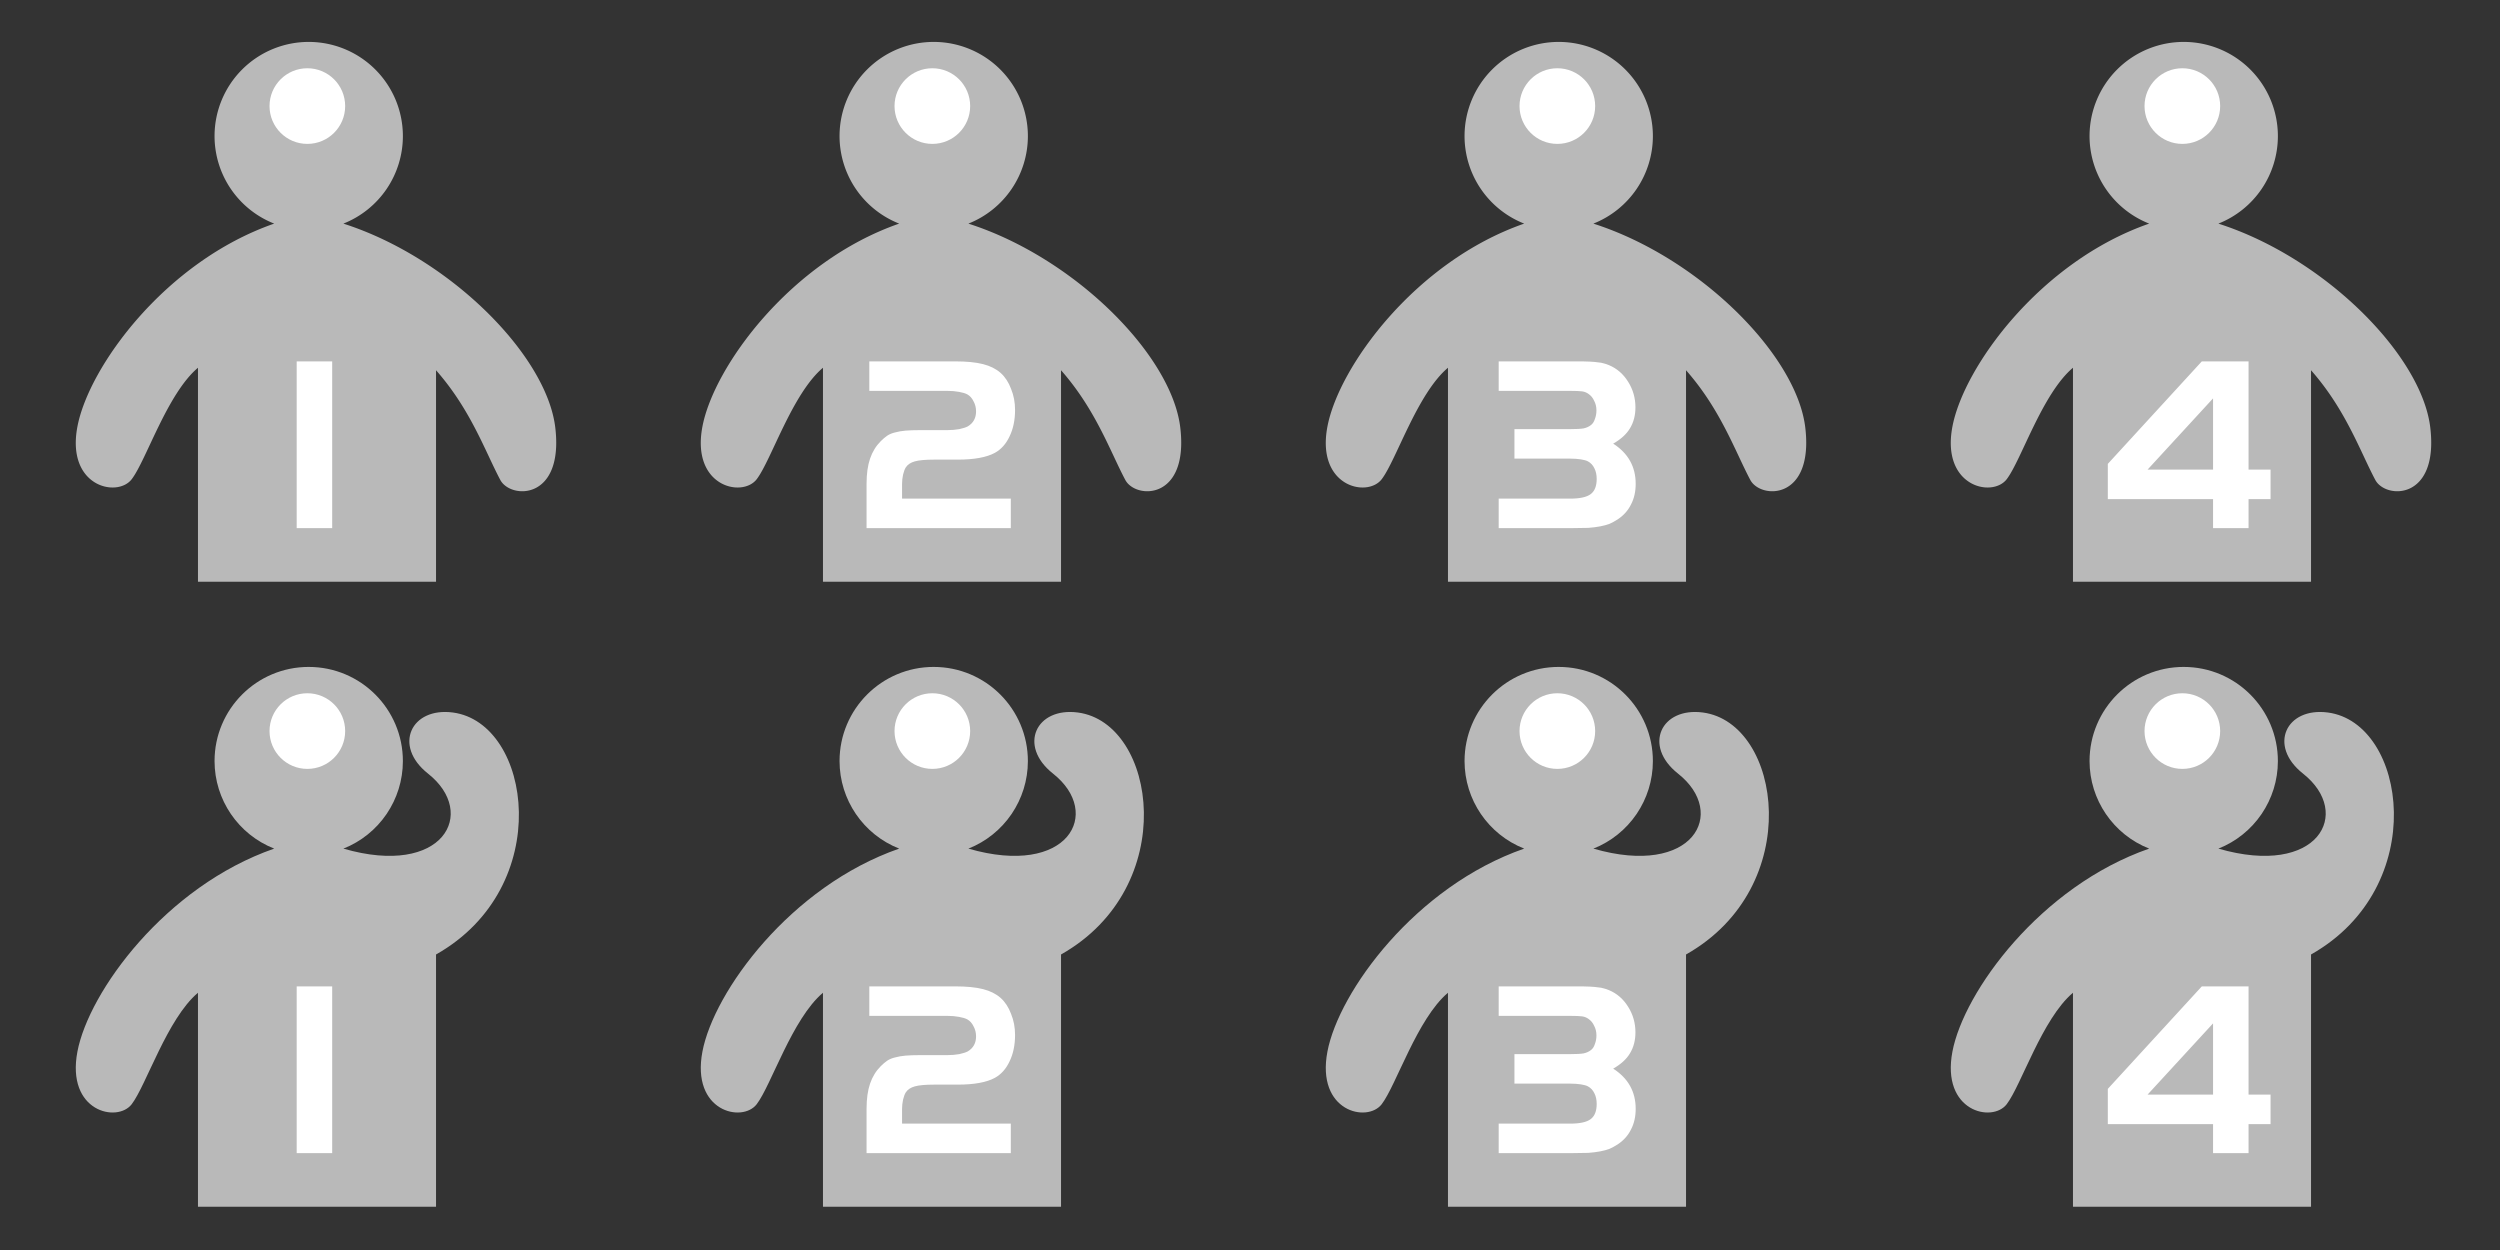 <?xml version="1.0" encoding="UTF-8" standalone="no"?>
<svg
   xmlns:dc="http://purl.org/dc/elements/1.1/"
   xmlns:cc="http://creativecommons.org/ns#"
   xmlns:rdf="http://www.w3.org/1999/02/22-rdf-syntax-ns#"
   xmlns:svg="http://www.w3.org/2000/svg"
   xmlns="http://www.w3.org/2000/svg"
   xmlns:xlink="http://www.w3.org/1999/xlink"
   version="1.1"
   id="svg2"
   viewBox="0 0 400 200"
   height="200"
   width="400">
  <rect x="0" y="0" width="400" height="200" fill="#333333" stroke="none"/>
  <defs
     id="defs4" />
  <g
     transform="matrix(0.675,0,0,0.675,-275.472,-73.789)"
     id="g4153"
     style="opacity:1;stroke:none;stroke-opacity:1">
    <path
       style="opacity:1;fill:#b9b9b9;fill-opacity:1;fill-rule:evenodd;stroke:none;stroke-width:1px;stroke-linecap:butt;stroke-linejoin:miter;stroke-opacity:1"
       d="m 481.282,119.254 a 22.321,22.321 0 0 0 -22.32,22.322 22.321,22.321 0 0 0 14.137,20.744 c -25.804,8.972 -43.935,33.916 -46.637,48.096 -2.713,14.241 9.431,16.948 12.857,12.5 3.426,-4.448 8.418,-20.28 15.713,-26.43 l 0,50.715 56.43,0 0,-50.123 c 8.265,9.37 11.71,19.397 15.238,26.008 2.447,4.585 15.057,4.892 13.033,-12.381 -2.014,-17.19 -25.04,-40.31 -50.23,-48.383 a 22.321,22.321 0 0 0 14.102,-20.746 22.321,22.321 0 0 0 -22.322,-22.322 z"
       id="path4590" />
    <circle
       style="opacity:1;fill:#ffffff;fill-opacity:1;stroke:none;stroke-opacity:1"
       id="circle4592"
       cx="480.959"
       cy="134.461"
       r="8.965" />
  </g>
  <use
     height="100%"
     width="100%"
     transform="translate(100,0)"
     id="use4161"
     xlink:href="#g4153"
     y="0"
     x="0" />
  <use
     height="100%"
     width="100%"
     transform="translate(200,0)"
     id="use4163"
     xlink:href="#g4153"
     y="0"
     x="0" />
  <use
     height="100%"
     width="100%"
     transform="translate(300,0)"
     id="use4165"
     xlink:href="#g4153"
     y="0"
     x="0" />
  <g
     style="opacity:1;stroke:none;stroke-opacity:1"
     id="g4167"
     transform="matrix(0.675,0,0,0.675,-275.472,26.211)">
    <path
       id="path4169"
       d="m 481.282,119.254 c -12.328,6.2e-4 -22.321,9.995 -22.32,22.322 0.009,9.16 5.614,17.385 14.137,20.744 -25.804,8.972 -43.935,33.916 -46.637,48.096 -2.713,14.241 9.431,16.948 12.857,12.5 3.426,-4.448 8.418,-20.28 15.713,-26.43 l 0,50.715 56.43,0 0,-59.783 c 28.379,-16.037 22.661,-54.887 3.99,-57.361 -9.896,-1.311 -14.259,7.869 -5.89,14.483 11.881,9.39 3.616,24.643 -20.059,17.783 8.509,-3.37 14.099,-11.594 14.102,-20.746 4.6e-4,-12.328 -9.994,-22.323 -22.322,-22.322 z"
       style="opacity:1;fill:#b9b9b9;fill-opacity:1;fill-rule:evenodd;stroke:none;stroke-width:1px;stroke-linecap:butt;stroke-linejoin:miter;stroke-opacity:1" />
    <circle
       r="8.965"
       cy="134.461"
       cx="480.959"
       id="circle4171"
       style="opacity:1;fill:#ffffff;fill-opacity:1;stroke:none;stroke-opacity:1" />
  </g>
  <use
     height="100%"
     width="100%"
     transform="translate(100,0)"
     id="use4173"
     xlink:href="#g4167"
     y="0"
     x="0" />
  <use
     height="100%"
     width="100%"
     transform="translate(200,0)"
     id="use4175"
     xlink:href="#g4167"
     y="0"
     x="0" />
  <use
     height="100%"
     width="100%"
     transform="translate(300,0)"
     id="use4177"
     xlink:href="#g4167"
     y="0"
     x="0" />
  <g
     id="text4153"
     style="font-style:normal;font-weight:normal;font-size:40px;line-height:125%;font-family:sans-serif;letter-spacing:0px;word-spacing:0px;fill:#ffffff;fill-opacity:1;stroke:none;stroke-width:1px;stroke-linecap:butt;stroke-linejoin:miter;stroke-opacity:1" />
  <g
     id="text4157"
     style="font-style:normal;font-weight:normal;font-size:40px;line-height:125%;font-family:sans-serif;letter-spacing:0px;word-spacing:0px;fill:#ffffff;fill-opacity:1;stroke:none;stroke-width:1px;stroke-linecap:butt;stroke-linejoin:miter;stroke-opacity:1" />
  <g
     id="text4161"
     style="font-style:normal;font-weight:normal;font-size:40px;line-height:125%;font-family:sans-serif;letter-spacing:0px;word-spacing:0px;fill:#ffffff;fill-opacity:1;stroke:none;stroke-width:1px;stroke-linecap:butt;stroke-linejoin:miter;stroke-opacity:1" />
  <g
     id="text4165"
     style="font-style:normal;font-weight:normal;font-size:40px;line-height:125%;font-family:sans-serif;letter-spacing:0px;word-spacing:0px;fill:#ffffff;fill-opacity:1;stroke:none;stroke-width:1px;stroke-linecap:butt;stroke-linejoin:miter;stroke-opacity:1">
    <path
       d="m 354.09,75.14 0,-11.4 -10.48,11.4 10.48,0 z m -16.84,-0.92 15.04,-16.4 7.48,0 0,17.32 3.52,0 0,4.72 -3.52,0 0,4.64 -5.68,0 0,-4.64 -16.84,0 0,-5.64 z m -97.46,5.56 11.44,0 q 2.32,0 3.28,-0.72 0.96,-0.72 0.96,-2.44 0,-0.96 -0.36,-1.68 -0.36,-0.76 -1.04,-1.12 -0.36,-0.2 -1.12,-0.32 -0.76,-0.12 -1.72,-0.12 l -8.92,0 0,-4.72 8.92,0 q 1.48,0 2.16,-0.12 0.72,-0.16 1.2,-0.56 0.4,-0.32 0.6,-0.96 0.24,-0.64 0.24,-1.36 0,-0.84 -0.36,-1.52 -0.32,-0.72 -0.92,-1.12 -0.44,-0.32 -1,-0.4 -0.56,-0.08 -1.92,-0.08 l -11.44,0 0,-4.72 12.44,0 q 1.36,0 2.16,0.04 0.84,0.04 1.32,0.12 0.52,0.04 0.88,0.16 0.36,0.08 0.84,0.28 1.92,0.8 3.08,2.68 1.16,1.84 1.16,4.08 0,1.92 -0.88,3.36 -0.84,1.4 -2.68,2.44 3.6,2.32 3.6,6.44 0,1.88 -0.76,3.32 -0.72,1.44 -2.12,2.36 -0.68,0.44 -1.32,0.72 -0.64,0.24 -1.48,0.4 -0.84,0.16 -1.92,0.24 -1.08,0.04 -2.6,0.04 l -11.72,0 0,-4.72 z m -78.06,0 0,4.72 -23.08,0 0,-7.08 q 0,-2.4 0.56,-4.04 0.56,-1.64 1.72,-2.8 0.52,-0.52 1.04,-0.88 0.56,-0.36 1.28,-0.52 0.72,-0.2 1.64,-0.28 0.96,-0.08 2.36,-0.08 l 4.36,0 q 0.96,0 1.88,-0.16 0.92,-0.2 1.36,-0.44 1.32,-0.8 1.32,-2.4 0,-0.88 -0.4,-1.6 -0.36,-0.76 -1,-1.12 -0.44,-0.24 -1.32,-0.4 -0.88,-0.16 -1.84,-0.16 l -12.52,0 0,-4.72 13.72,0 q 2.76,0 4.48,0.44 1.72,0.44 2.8,1.4 1.08,0.96 1.68,2.56 0.64,1.56 0.64,3.36 0,2.44 -0.88,4.24 -0.84,1.8 -2.36,2.64 -2,1.08 -5.96,1.08 l -3.76,0 q -2.08,0 -3.08,0.28 -1,0.28 -1.44,0.96 -0.24,0.36 -0.44,1.16 -0.16,0.76 -0.16,1.48 l 0,2.36 17.4,0 z m -114.26,4.72 0,-26.68 5.68,0 0,26.68 -5.68,0 z"
       style="font-style:normal;font-variant:normal;font-weight:bold;font-stretch:normal;font-family:'Handel Gothic D';-inkscape-font-specification:'Handel Gothic D Bold';fill:#ffffff;fill-opacity:1"
       id="path4170" />
    <use
       height="100%"
       width="100%"
       transform="translate(0,100)"
       id="use4182"
       xlink:href="#path4170"
       y="0"
       x="0" />
  </g>
</svg>
